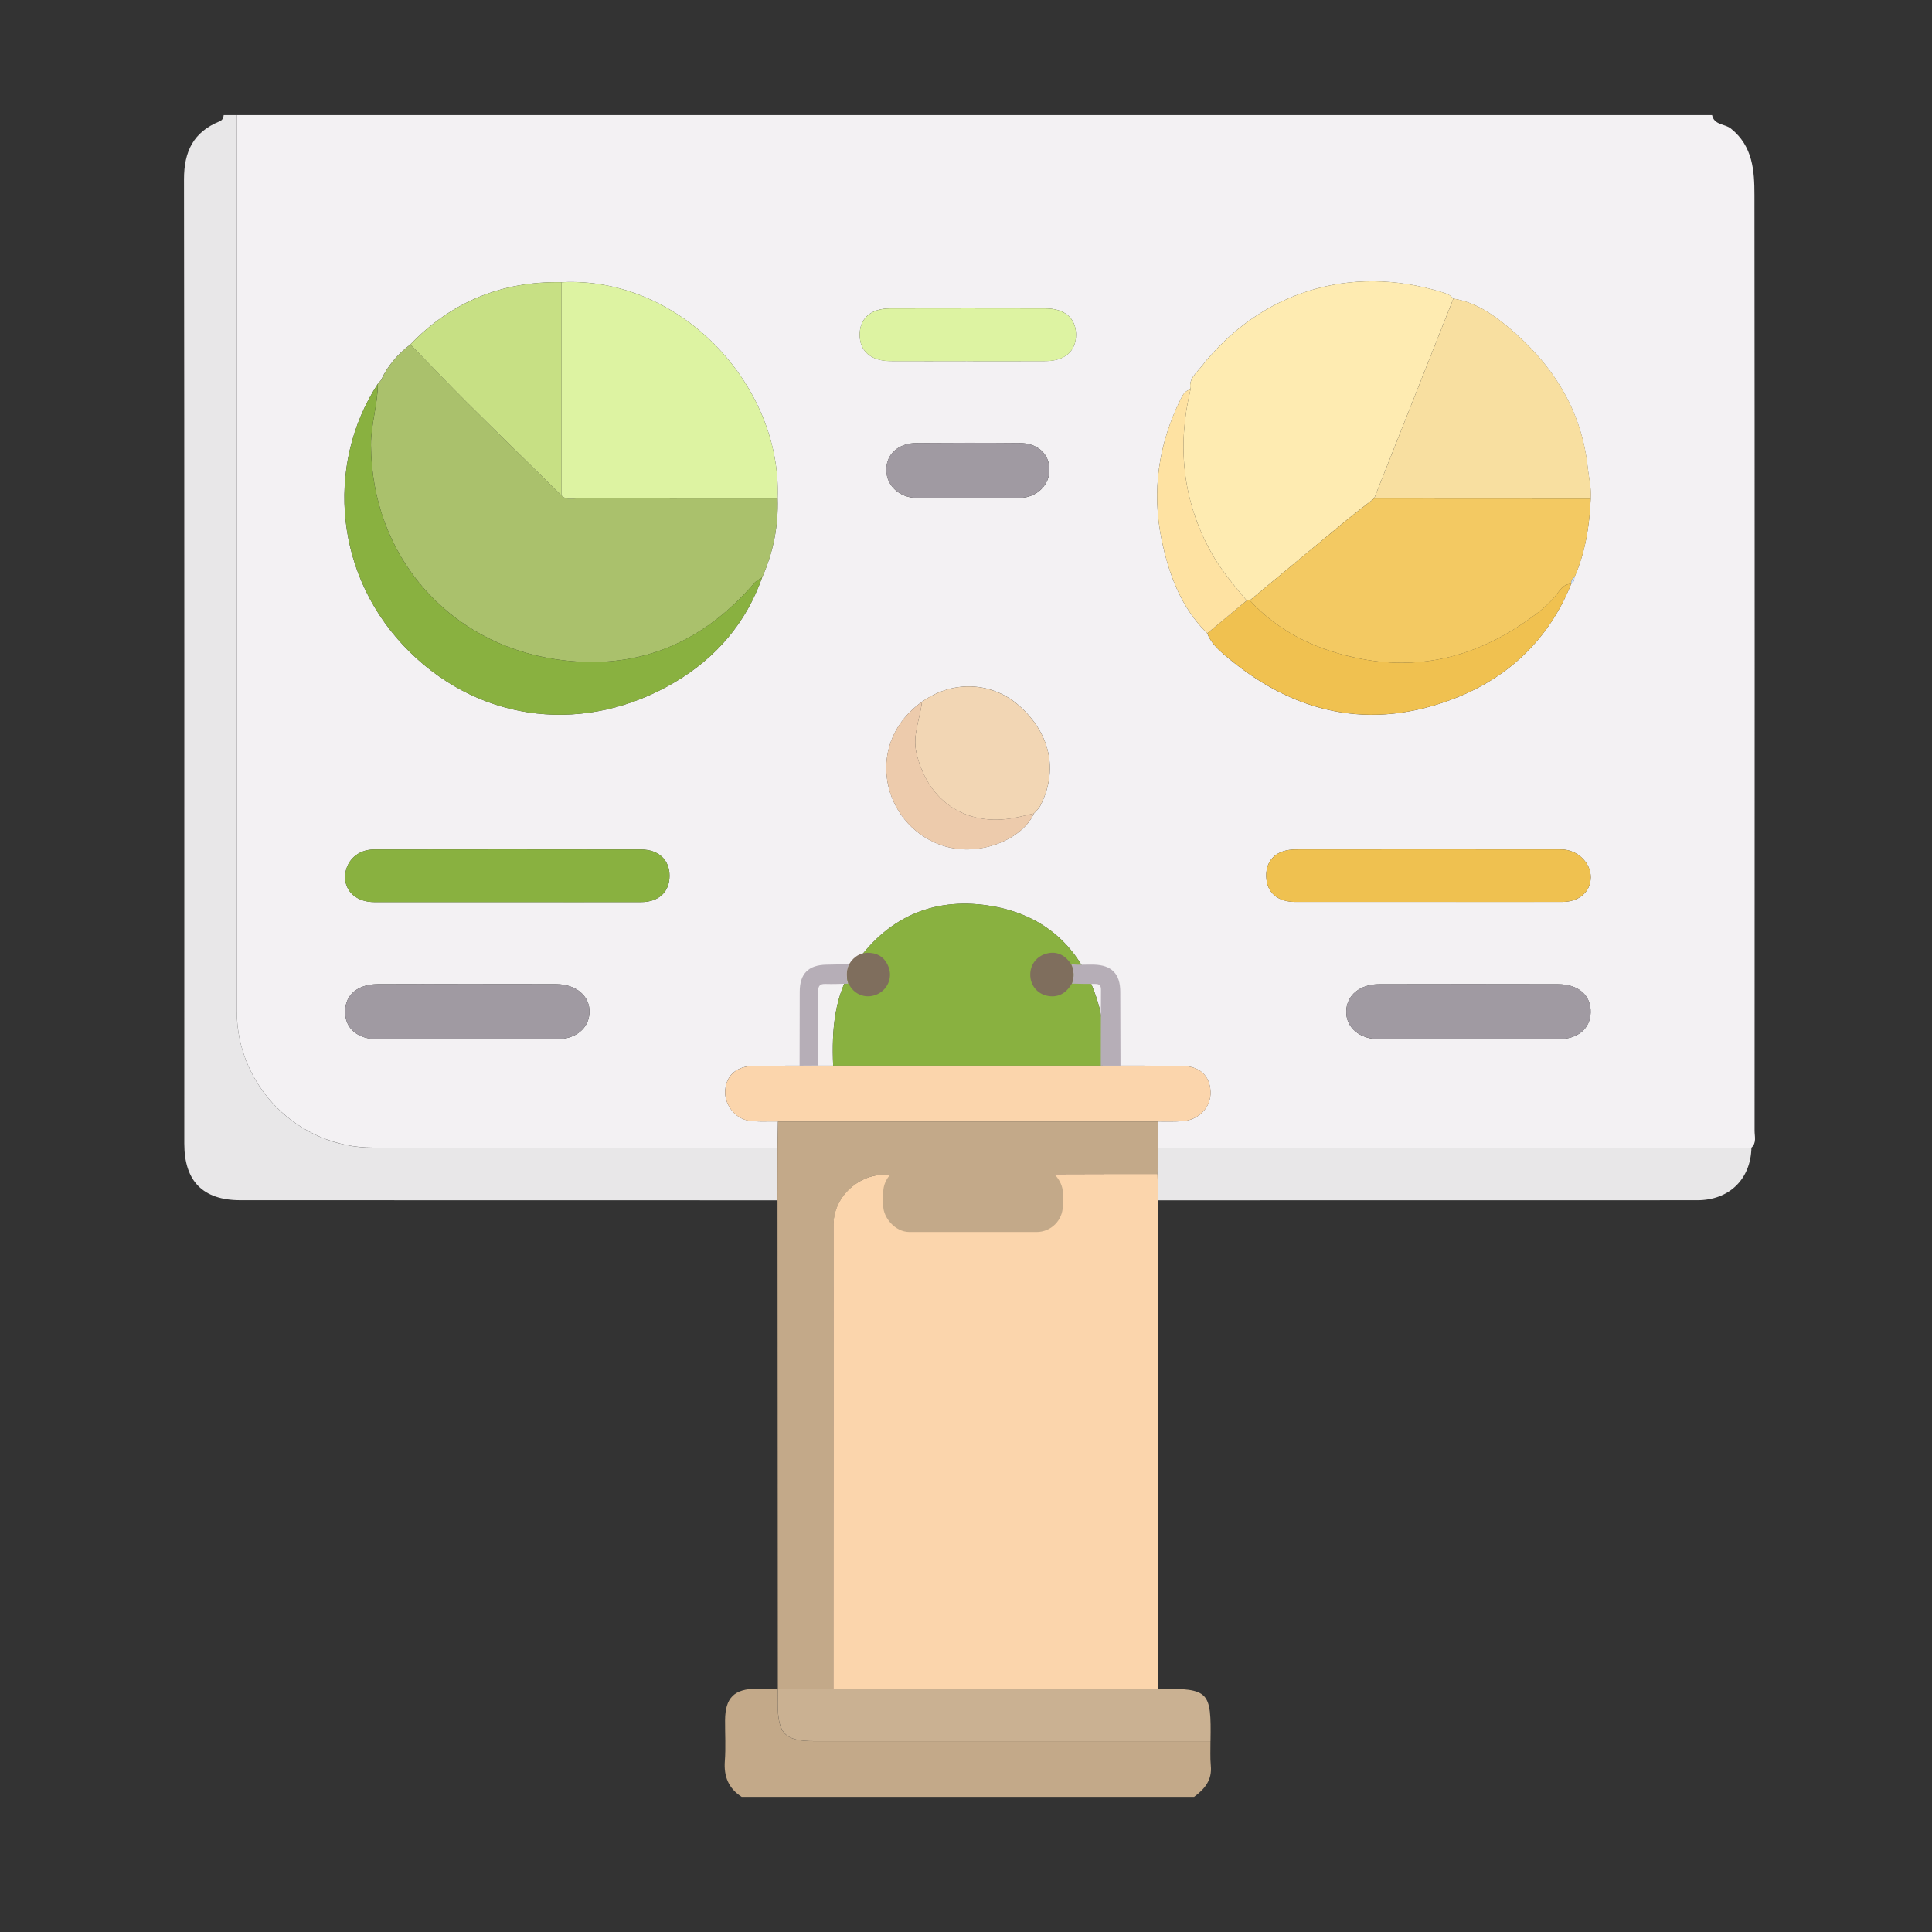 <svg width="84" height="84" viewBox="0 0 84 84" fill="none" xmlns="http://www.w3.org/2000/svg">
<rect x="0" y="0" width="84" height="84" fill="#333333" stroke="none"/>
<path d="M10.295 5.004H74.438C74.529 5.444 74.992 5.377 75.257 5.59C76.215 6.356 76.28 7.429 76.28 8.489C76.295 22.047 76.289 35.603 76.286 49.161C76.286 49.41 76.381 49.688 76.148 49.9C67.551 49.9 58.953 49.9 50.355 49.9C50.349 49.521 50.343 49.14 50.338 48.761C50.694 48.759 51.05 48.772 51.404 48.749C52.13 48.702 52.665 48.128 52.631 47.458C52.597 46.749 52.149 46.347 51.353 46.34C50.216 46.33 49.077 46.334 47.94 46.332C47.883 45.485 48.022 44.629 47.793 43.788C47.142 41.386 45.591 39.837 43.176 39.405C40.755 38.972 38.696 39.774 37.224 41.85C36.26 43.21 36.163 44.749 36.224 46.332C35.085 46.332 33.948 46.328 32.809 46.34C32.041 46.347 31.595 46.723 31.532 47.386C31.477 47.984 31.929 48.624 32.548 48.721C32.965 48.787 33.399 48.749 33.826 48.757C33.82 49.136 33.814 49.517 33.807 49.896C27.942 49.896 22.076 49.9 16.211 49.896C12.96 49.894 10.295 47.218 10.295 43.965C10.295 30.977 10.295 17.988 10.295 5V5.004ZM44.951 35.369C45.043 35.264 45.159 35.171 45.222 35.051C46.018 33.517 45.688 31.877 44.273 30.649C43.197 29.715 41.523 29.497 40.087 30.512C37.667 32.23 38.258 35.523 40.603 36.616C42.357 37.435 44.464 36.515 44.951 35.367V35.369ZM68.309 25.388C68.421 25.325 68.448 25.218 68.451 25.1C68.928 24.009 69.111 22.859 69.16 21.678C69.194 21.224 69.08 20.786 69.032 20.343C68.764 17.788 67.472 15.805 65.556 14.209C64.878 13.646 64.115 13.127 63.187 12.985C63.048 12.804 62.84 12.75 62.636 12.687C58.703 11.486 54.797 12.678 52.227 15.946C52.004 16.23 51.661 16.487 51.761 16.937C51.526 16.985 51.433 17.152 51.332 17.358C50.368 19.306 50.069 21.354 50.507 23.472C50.82 24.979 51.349 26.415 52.488 27.538C52.631 27.904 52.896 28.178 53.181 28.426C56.187 31.024 59.572 31.82 63.313 30.337C65.638 29.413 67.358 27.759 68.311 25.388H68.309ZM16.424 16.691C14.104 20.272 14.558 25.156 17.826 28.358C20.996 31.462 25.517 31.927 29.352 29.653C31.131 28.598 32.437 27.089 33.136 25.104C33.622 24.013 33.847 22.868 33.809 21.674C34.005 16.743 29.561 12 24.407 12.27C21.826 12.223 19.636 13.118 17.841 14.977C17.295 15.396 16.853 15.901 16.563 16.531C16.518 16.584 16.47 16.638 16.424 16.691ZM22.038 39.222C23.982 39.222 25.927 39.226 27.872 39.222C28.643 39.22 29.108 38.782 29.11 38.081C29.11 37.388 28.641 36.936 27.86 36.934C23.994 36.927 20.127 36.929 16.262 36.934C15.544 36.934 15.021 37.445 15.005 38.11C14.99 38.761 15.504 39.22 16.274 39.222C18.196 39.226 20.116 39.222 22.038 39.222ZM62.084 39.214C64.029 39.214 65.975 39.216 67.92 39.214C68.653 39.214 69.152 38.782 69.162 38.153C69.171 37.51 68.577 36.932 67.876 36.932C64.033 36.929 60.189 36.929 56.345 36.932C55.511 36.932 55.035 37.378 55.054 38.106C55.071 38.799 55.536 39.212 56.319 39.214C58.24 39.216 60.162 39.214 62.084 39.214ZM20.344 42.788C19.038 42.788 17.733 42.78 16.426 42.789C15.556 42.795 15.022 43.243 15.005 43.953C14.986 44.698 15.529 45.182 16.432 45.186C19.02 45.193 21.607 45.193 24.195 45.186C25.034 45.184 25.607 44.706 25.63 44.02C25.654 43.313 25.058 42.795 24.19 42.789C22.908 42.782 21.626 42.789 20.344 42.788ZM63.817 45.188C65.124 45.188 66.429 45.195 67.735 45.186C68.604 45.18 69.139 44.728 69.158 44.022C69.179 43.277 68.634 42.793 67.731 42.791C65.143 42.784 62.556 42.786 59.968 42.791C59.128 42.791 58.556 43.268 58.532 43.953C58.507 44.66 59.101 45.182 59.97 45.188C61.252 45.195 62.534 45.189 63.815 45.189L63.817 45.188ZM42.05 15.701C43.187 15.701 44.326 15.706 45.464 15.699C46.302 15.693 46.787 15.263 46.783 14.55C46.782 13.838 46.298 13.413 45.454 13.409C43.203 13.404 40.949 13.404 38.698 13.409C37.86 13.411 37.376 13.845 37.378 14.558C37.38 15.268 37.864 15.693 38.708 15.699C39.822 15.706 40.936 15.699 42.05 15.699V15.701ZM42.069 21.657C42.829 21.657 43.589 21.676 44.349 21.651C45.098 21.628 45.646 21.068 45.629 20.398C45.612 19.727 45.113 19.268 44.338 19.262C42.843 19.249 41.346 19.251 39.85 19.262C39.047 19.268 38.523 19.758 38.536 20.447C38.549 21.118 39.102 21.636 39.864 21.655C40.599 21.674 41.336 21.659 42.071 21.659L42.069 21.657Z" fill="#F3F1F3"/>
<path d="M33.803 52.187C26.019 52.187 18.234 52.185 10.45 52.183C8.83 52.183 8.013 51.359 8.013 49.728C8.013 35.749 8.021 21.771 8 7.794C8 6.581 8.413 5.739 9.543 5.278C9.674 5.225 9.714 5.127 9.726 5.004H10.295C10.295 17.992 10.295 30.98 10.295 43.968C10.295 47.22 12.96 49.898 16.211 49.9C22.076 49.903 27.942 49.9 33.807 49.9C33.807 50.661 33.805 51.425 33.803 52.187Z" fill="#E8E7E8"/>
<path d="M52.629 75.701C52.633 76.057 52.61 76.413 52.644 76.766C52.707 77.392 52.376 77.788 51.917 78.124H32.247C31.675 77.756 31.464 77.238 31.515 76.562C31.559 75.975 31.521 75.383 31.525 74.794C31.532 73.815 31.919 73.43 32.896 73.421C33.203 73.417 33.51 73.421 33.816 73.421H33.82C33.818 73.634 33.814 73.847 33.814 74.061C33.814 75.388 34.121 75.703 35.41 75.703C41.149 75.703 46.89 75.703 52.629 75.703V75.701Z" fill="#C3A989"/>
<path d="M33.811 21.674C33.847 22.868 33.624 24.012 33.139 25.104C33.024 25.184 32.887 25.245 32.8 25.348C30.516 27.995 27.661 29.184 24.175 28.666C19.438 27.961 16.154 24.115 16.13 19.354C16.124 18.445 16.428 17.588 16.427 16.691C16.472 16.637 16.52 16.584 16.566 16.531C16.857 15.902 17.297 15.396 17.844 14.977C18.667 15.822 19.48 16.677 20.316 17.512C21.672 18.86 23.042 20.194 24.407 21.535C24.621 21.761 24.897 21.668 25.146 21.668C28.034 21.675 30.923 21.674 33.811 21.674Z" fill="#AAC16C"/>
<path d="M51.763 16.935C51.663 16.487 52.008 16.228 52.229 15.946C54.797 12.678 58.705 11.485 62.639 12.687C62.844 12.75 63.05 12.803 63.189 12.984C62.04 15.879 60.894 18.776 59.745 21.672C59.319 22.007 58.886 22.333 58.469 22.677C57.09 23.816 55.717 24.961 54.34 26.102C54.294 26.104 54.248 26.106 54.203 26.108C53.641 25.439 53.075 24.771 52.652 24.003C51.418 21.767 51.174 19.401 51.761 16.933L51.763 16.935Z" fill="#FEEBB1"/>
<path d="M33.803 52.189C33.803 51.427 33.805 50.663 33.807 49.901C33.813 49.522 33.819 49.142 33.824 48.763C39.329 48.763 44.833 48.763 50.338 48.763C50.344 49.142 50.349 49.522 50.357 49.901C50.348 50.281 50.338 50.661 50.328 51.041C48.822 51.041 47.317 51.039 45.81 51.048C45.563 51.048 45.287 50.957 45.075 51.179C44.028 50.903 42.961 51.061 41.906 51.054C40.969 51.048 40.018 50.917 39.091 51.179C37.754 50.721 36.243 51.814 36.241 53.258C36.236 59.977 36.237 66.697 36.237 73.417C35.432 73.417 34.626 73.417 33.822 73.419H33.819C33.815 66.341 33.809 59.265 33.805 52.187L33.803 52.189Z" fill="#C3A989"/>
<path d="M54.342 26.104C55.717 24.961 57.09 23.816 58.471 22.679C58.888 22.334 59.321 22.009 59.747 21.674C62.886 21.675 66.023 21.677 69.162 21.679C69.113 22.858 68.93 24.011 68.454 25.102C68.338 25.163 68.313 25.272 68.311 25.39L68.313 25.388C68.039 25.384 67.875 25.573 67.74 25.761C67.374 26.266 66.886 26.637 66.387 26.988C64.222 28.508 61.833 29.15 59.21 28.652C57.344 28.298 55.66 27.538 54.342 26.106V26.104Z" fill="#F3C962"/>
<path d="M33.811 21.674C30.923 21.674 28.034 21.674 25.146 21.668C24.897 21.668 24.621 21.761 24.407 21.535C24.407 18.447 24.407 15.36 24.407 12.272C29.561 12.002 34.005 16.742 33.809 21.676L33.811 21.674Z" fill="#DDF3A2"/>
<path d="M36.224 46.332C36.163 44.751 36.26 43.21 37.224 41.85C38.696 39.774 40.755 38.97 43.176 39.405C45.591 39.837 47.14 41.384 47.793 43.787C48.022 44.631 47.883 45.484 47.94 46.332C44.035 46.332 40.129 46.332 36.224 46.332Z" fill="#89B140"/>
<path d="M50.327 51.041C50.336 50.662 50.346 50.281 50.355 49.902C58.953 49.902 67.551 49.902 76.149 49.902C76.12 51.267 75.179 52.184 73.798 52.184C65.985 52.185 58.172 52.187 50.357 52.187C50.348 51.804 50.336 51.422 50.327 51.039V51.041Z" fill="#E8E7E8"/>
<path d="M69.162 21.677C66.023 21.675 62.886 21.673 59.747 21.672C60.896 18.776 62.042 15.879 63.191 12.984C64.117 13.127 64.882 13.645 65.56 14.209C67.476 15.805 68.768 17.788 69.036 20.342C69.084 20.788 69.198 21.224 69.164 21.677H69.162Z" fill="#F8DFA0"/>
<path d="M36.224 46.332C40.129 46.332 44.035 46.332 47.94 46.332C49.079 46.332 50.216 46.328 51.355 46.34C52.151 46.347 52.599 46.747 52.633 47.458C52.666 48.128 52.132 48.7 51.407 48.749C51.052 48.772 50.696 48.758 50.34 48.76C44.835 48.76 39.331 48.76 33.826 48.76C33.4 48.751 32.965 48.789 32.548 48.724C31.929 48.625 31.478 47.985 31.533 47.389C31.596 46.724 32.041 46.349 32.809 46.343C33.948 46.334 35.085 46.338 36.224 46.336V46.332Z" fill="#FBD5AC"/>
<path d="M16.425 16.691C16.427 17.59 16.122 18.447 16.128 19.354C16.154 24.116 19.436 27.961 24.173 28.666C27.657 29.184 30.514 27.995 32.798 25.348C32.885 25.245 33.023 25.184 33.137 25.104C32.438 27.087 31.131 28.597 29.352 29.652C25.518 31.927 20.994 31.462 17.827 28.357C14.558 25.155 14.107 20.272 16.425 16.691Z" fill="#89B140"/>
<path d="M24.407 12.272C24.407 15.36 24.407 18.447 24.407 21.535C23.044 20.194 21.672 18.86 20.316 17.512C19.48 16.68 18.667 15.822 17.844 14.977C19.638 13.12 21.828 12.223 24.409 12.27L24.407 12.272Z" fill="#C7E084"/>
<path d="M54.342 26.104C55.66 27.536 57.343 28.296 59.21 28.651C61.833 29.148 64.221 28.506 66.387 26.986C66.886 26.635 67.372 26.264 67.739 25.759C67.875 25.573 68.038 25.382 68.313 25.386C67.36 27.757 65.64 29.41 63.315 30.334C59.576 31.818 56.191 31.022 53.184 28.424C52.896 28.176 52.631 27.902 52.49 27.536C53.062 27.06 53.635 26.586 54.206 26.11C54.252 26.108 54.298 26.106 54.343 26.104H54.342Z" fill="#F0C150"/>
<path d="M22.038 39.222C20.116 39.222 18.196 39.226 16.274 39.222C15.505 39.222 14.989 38.761 15.006 38.109C15.021 37.443 15.545 36.934 16.263 36.934C20.13 36.928 23.996 36.927 27.861 36.934C28.642 36.934 29.112 37.388 29.11 38.081C29.11 38.78 28.643 39.218 27.872 39.222C25.927 39.227 23.983 39.222 22.038 39.222Z" fill="#89B140"/>
<path d="M62.084 39.214C60.163 39.214 58.241 39.216 56.319 39.214C55.536 39.214 55.071 38.799 55.054 38.106C55.037 37.38 55.513 36.934 56.346 36.932C60.189 36.927 64.033 36.928 67.877 36.932C68.578 36.932 69.172 37.509 69.162 38.153C69.153 38.78 68.654 39.212 67.921 39.214C65.976 39.218 64.029 39.214 62.084 39.214Z" fill="#EFC150"/>
<path d="M40.085 30.513C41.521 29.498 43.195 29.717 44.272 30.651C45.687 31.877 46.018 33.517 45.22 35.052C45.157 35.172 45.041 35.264 44.95 35.37C44.744 35.418 44.536 35.464 44.331 35.513C42.134 36.033 40.355 34.925 39.847 32.744C39.664 31.963 40.003 31.256 40.085 30.515V30.513Z" fill="#F2D6B4"/>
<path d="M20.345 42.787C21.627 42.787 22.909 42.782 24.19 42.789C25.059 42.795 25.655 43.313 25.63 44.02C25.606 44.705 25.034 45.183 24.196 45.185C21.608 45.191 19.021 45.193 16.433 45.185C15.53 45.183 14.987 44.698 15.006 43.953C15.023 43.242 15.556 42.795 16.427 42.789C17.733 42.78 19.038 42.787 20.345 42.787Z" fill="#A09AA2"/>
<path d="M63.818 45.187C62.536 45.187 61.254 45.193 59.972 45.185C59.103 45.18 58.509 44.66 58.534 43.951C58.559 43.265 59.13 42.791 59.97 42.789C62.559 42.783 65.145 42.782 67.734 42.789C68.636 42.791 69.179 43.275 69.16 44.02C69.141 44.728 68.606 45.178 67.737 45.183C66.431 45.193 65.126 45.185 63.819 45.185L63.818 45.187Z" fill="#A09AA2"/>
<path d="M42.051 15.701C40.936 15.701 39.822 15.706 38.708 15.701C37.866 15.695 37.382 15.272 37.378 14.56C37.377 13.847 37.86 13.413 38.698 13.411C40.95 13.406 43.203 13.406 45.454 13.411C46.298 13.413 46.78 13.84 46.784 14.552C46.786 15.265 46.302 15.695 45.464 15.701C44.327 15.708 43.188 15.703 42.051 15.703V15.701Z" fill="#DDF3A2"/>
<path d="M42.07 21.657C41.332 21.657 40.597 21.672 39.862 21.653C39.1 21.634 38.548 21.116 38.534 20.445C38.521 19.758 39.047 19.268 39.849 19.261C41.344 19.249 42.841 19.247 44.336 19.261C45.111 19.268 45.61 19.727 45.628 20.396C45.645 21.066 45.096 21.624 44.348 21.649C43.588 21.674 42.828 21.655 42.068 21.655L42.07 21.657Z" fill="#A09AA2"/>
<path d="M54.204 26.11C53.633 26.586 53.06 27.06 52.488 27.536C51.351 26.415 50.82 24.977 50.507 23.47C50.069 21.352 50.37 19.302 51.332 17.356C51.433 17.152 51.526 16.984 51.761 16.935C51.174 19.401 51.418 21.769 52.652 24.005C53.075 24.773 53.643 25.441 54.203 26.11H54.204Z" fill="#FEE2A2"/>
<path d="M40.085 30.513C40.005 31.256 39.664 31.961 39.847 32.742C40.358 34.923 42.136 36.031 44.331 35.511C44.536 35.462 44.744 35.416 44.95 35.368C44.462 36.519 42.356 37.437 40.601 36.618C38.257 35.523 37.664 32.23 40.085 30.513Z" fill="#EDCBAC"/>
<path d="M68.309 25.388C68.311 25.27 68.336 25.161 68.452 25.1C68.448 25.218 68.421 25.325 68.309 25.388Z" fill="#C8DFFE"/>
<path d="M50.326 51.041C50.336 51.424 50.347 51.806 50.357 52.189C50.353 59.267 50.349 66.343 50.345 73.421C45.641 73.421 40.938 73.419 36.233 73.417C36.233 66.698 36.233 59.978 36.237 53.258C36.237 51.814 37.75 50.721 39.087 51.18C38.769 51.631 38.292 52.029 38.628 52.688C38.971 53.361 39.567 53.473 40.237 53.469C41.513 53.462 42.789 53.465 44.064 53.469C44.475 53.469 44.866 53.404 45.189 53.134C45.816 52.61 45.782 52.104 45.073 51.182C45.285 50.959 45.561 51.052 45.808 51.05C47.313 51.041 48.82 51.045 50.326 51.043V51.041Z" fill="#FBD5AC"/>
<path d="M36.237 73.417C40.942 73.417 45.645 73.419 50.349 73.421C50.372 73.421 50.397 73.421 50.42 73.421C52.572 73.421 52.667 73.52 52.631 75.701C46.892 75.701 41.151 75.701 35.413 75.701C34.123 75.701 33.818 75.387 33.816 74.059C33.816 73.846 33.82 73.632 33.822 73.419C34.628 73.419 35.434 73.419 36.237 73.417Z" fill="#CAB192"/>
<path d="M48.717 46.332C48.431 46.332 48.145 46.332 47.86 46.332C47.862 45.233 47.862 44.134 47.869 43.035C47.869 42.852 47.805 42.778 47.618 42.78C47.279 42.783 46.94 42.772 46.601 42.766C46.715 42.479 46.698 42.197 46.57 41.919C46.9 41.966 47.231 41.93 47.561 41.94C48.332 41.961 48.706 42.342 48.707 43.113C48.711 44.185 48.713 45.26 48.717 46.332Z" fill="#B6AEB7"/>
<path d="M35.584 46.327C35.312 46.328 35.039 46.33 34.765 46.332C34.767 45.262 34.769 44.193 34.771 43.123C34.771 42.338 35.142 41.959 35.927 41.942C36.257 41.934 36.586 41.929 36.916 41.923C36.778 42.199 36.788 42.483 36.883 42.769C36.554 42.774 36.222 42.791 35.893 42.78C35.66 42.772 35.573 42.856 35.575 43.089C35.582 44.169 35.58 45.248 35.582 46.328L35.584 46.327Z" fill="#B6AEB7"/>
<path d="M46.571 41.921C46.698 42.199 46.714 42.481 46.601 42.769C46.373 43.153 46.047 43.376 45.588 43.306C45.136 43.235 44.83 42.889 44.797 42.454C44.765 42.018 45.003 41.639 45.407 41.49C45.841 41.329 46.243 41.46 46.525 41.856C46.54 41.877 46.555 41.9 46.571 41.921Z" fill="#7F6E5D"/>
<path d="M36.885 42.768C36.79 42.483 36.78 42.201 36.917 41.923C37.131 41.568 37.447 41.393 37.855 41.431C38.243 41.467 38.508 41.69 38.641 42.062C38.803 42.519 38.592 43.018 38.148 43.225C37.7 43.435 37.199 43.281 36.946 42.856C36.927 42.825 36.906 42.797 36.885 42.768Z" fill="#7F6E5D"/>
<rect x="38.401" y="50.709" width="7.809" height="2.857" rx="1.143" fill="#C3A989"/>
</svg>
